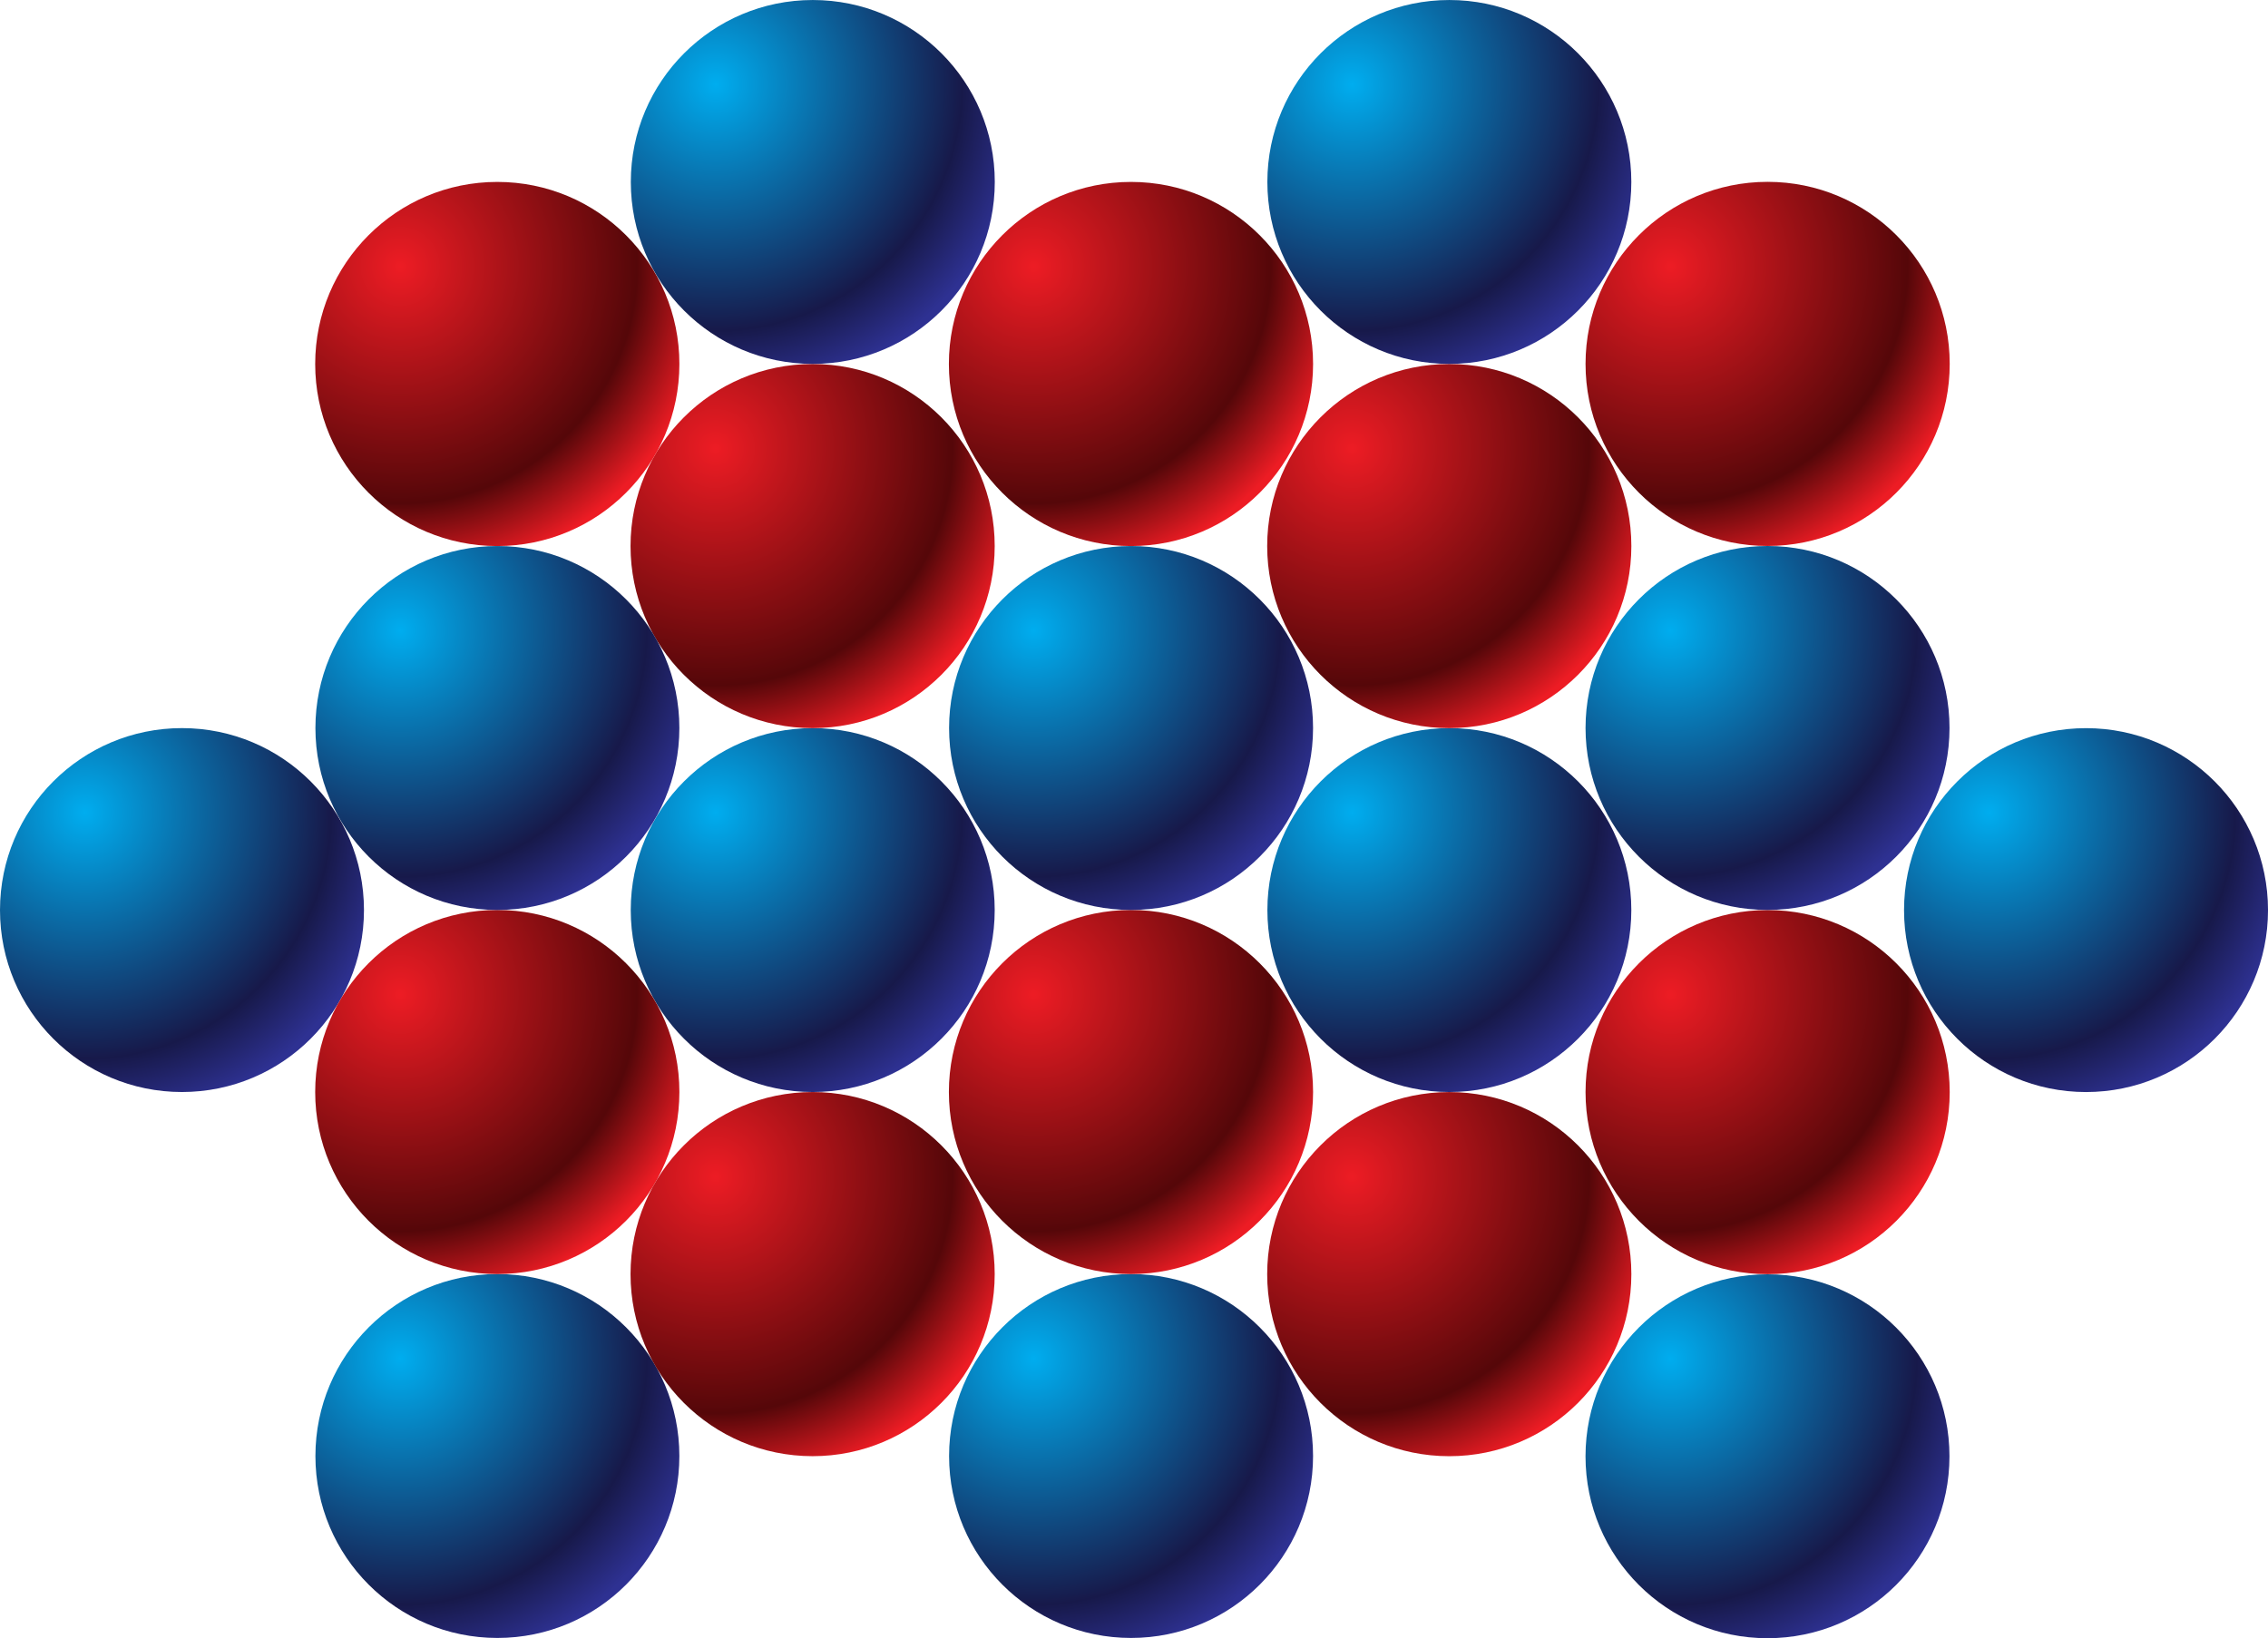 <?xml version="1.0" encoding="UTF-8" standalone="no"?>
<!-- Created with Inkscape (http://www.inkscape.org/) -->

<svg
   xmlns:dc="http://purl.org/dc/elements/1.1/"
   xmlns:cc="http://creativecommons.org/ns#"
   xmlns:rdf="http://www.w3.org/1999/02/22-rdf-syntax-ns#"
   xmlns:svg="http://www.w3.org/2000/svg"
   xmlns="http://www.w3.org/2000/svg"
   xmlns:sodipodi="http://sodipodi.sourceforge.net/DTD/sodipodi-0.dtd"
   xmlns:inkscape="http://www.inkscape.org/namespaces/inkscape"
   id="svg2"
   version="1.1"
   inkscape:version="0.48.2 r9819"
   width="112.108"
   height="80.997"
   xml:space="preserve"
   sodipodi:docname="L4A4-04.ai"><defs
     id="defs6"><radialGradient
       fx="0"
       fy="0"
       cx="0"
       cy="0"
       r="1"
       gradientUnits="userSpaceOnUse"
       gradientTransform="matrix(8.771,-8.771,-8.771,-8.771,3.356,32.659)"
       spreadMethod="pad"
       id="radialGradient24"><stop
         style="stop-opacity:1;stop-color:#00adef"
         offset="0"
         id="stop26" /><stop
         style="stop-opacity:1;stop-color:#17194a"
         offset="0.785"
         id="stop28" /><stop
         style="stop-opacity:1;stop-color:#2e3192"
         offset="1"
         id="stop30" /></radialGradient><radialGradient
       fx="0"
       fy="0"
       cx="0"
       cy="0"
       r="1"
       gradientUnits="userSpaceOnUse"
       gradientTransform="matrix(8.777,-8.777,-8.777,-8.777,66.057,54.263)"
       spreadMethod="pad"
       id="radialGradient46"><stop
         style="stop-opacity:1;stop-color:#ed1c24"
         offset="0"
         id="stop48" /><stop
         style="stop-opacity:1;stop-color:#550709"
         offset="0.755"
         id="stop50" /><stop
         style="stop-opacity:1;stop-color:#ed1c24"
         offset="1"
         id="stop52" /></radialGradient><radialGradient
       fx="0"
       fy="0"
       cx="0"
       cy="0"
       r="1"
       gradientUnits="userSpaceOnUse"
       gradientTransform="matrix(8.771,-8.771,-8.771,-8.771,28.298,32.659)"
       spreadMethod="pad"
       id="radialGradient68"><stop
         style="stop-opacity:1;stop-color:#00adef"
         offset="0"
         id="stop70" /><stop
         style="stop-opacity:1;stop-color:#17194a"
         offset="0.785"
         id="stop72" /><stop
         style="stop-opacity:1;stop-color:#2e3192"
         offset="1"
         id="stop74" /></radialGradient><radialGradient
       fx="0"
       fy="0"
       cx="0"
       cy="0"
       r="1"
       gradientUnits="userSpaceOnUse"
       gradientTransform="matrix(8.776,-8.776,-8.776,-8.776,28.292,47.059)"
       spreadMethod="pad"
       id="radialGradient90"><stop
         style="stop-opacity:1;stop-color:#ed1c24"
         offset="0"
         id="stop92" /><stop
         style="stop-opacity:1;stop-color:#550709"
         offset="0.755"
         id="stop94" /><stop
         style="stop-opacity:1;stop-color:#ed1c24"
         offset="1"
         id="stop96" /></radialGradient><radialGradient
       fx="0"
       fy="0"
       cx="0"
       cy="0"
       r="1"
       gradientUnits="userSpaceOnUse"
       gradientTransform="matrix(8.771,-8.771,-8.771,-8.771,53.475,32.659)"
       spreadMethod="pad"
       id="radialGradient112"><stop
         style="stop-opacity:1;stop-color:#00adef"
         offset="0"
         id="stop114" /><stop
         style="stop-opacity:1;stop-color:#17194a"
         offset="0.785"
         id="stop116" /><stop
         style="stop-opacity:1;stop-color:#2e3192"
         offset="1"
         id="stop118" /></radialGradient><radialGradient
       fx="0"
       fy="0"
       cx="0"
       cy="0"
       r="1"
       gradientUnits="userSpaceOnUse"
       gradientTransform="matrix(8.777,-8.777,-8.777,-8.777,53.467,47.059)"
       spreadMethod="pad"
       id="radialGradient134"><stop
         style="stop-opacity:1;stop-color:#ed1c24"
         offset="0"
         id="stop136" /><stop
         style="stop-opacity:1;stop-color:#550709"
         offset="0.755"
         id="stop138" /><stop
         style="stop-opacity:1;stop-color:#ed1c24"
         offset="1"
         id="stop140" /></radialGradient><radialGradient
       fx="0"
       fy="0"
       cx="0"
       cy="0"
       r="1"
       gradientUnits="userSpaceOnUse"
       gradientTransform="matrix(8.771,-8.771,-8.771,-8.771,40.888,11.064)"
       spreadMethod="pad"
       id="radialGradient156"><stop
         style="stop-opacity:1;stop-color:#00adef"
         offset="0"
         id="stop158" /><stop
         style="stop-opacity:1;stop-color:#17194a"
         offset="0.785"
         id="stop160" /><stop
         style="stop-opacity:1;stop-color:#2e3192"
         offset="1"
         id="stop162" /></radialGradient><radialGradient
       fx="0"
       fy="0"
       cx="0"
       cy="0"
       r="1"
       gradientUnits="userSpaceOnUse"
       gradientTransform="matrix(8.776,-8.776,-8.776,-8.776,40.881,25.464)"
       spreadMethod="pad"
       id="radialGradient178"><stop
         style="stop-opacity:1;stop-color:#ed1c24"
         offset="0"
         id="stop180" /><stop
         style="stop-opacity:1;stop-color:#550709"
         offset="0.755"
         id="stop182" /><stop
         style="stop-opacity:1;stop-color:#ed1c24"
         offset="1"
         id="stop184" /></radialGradient><radialGradient
       fx="0"
       fy="0"
       cx="0"
       cy="0"
       r="1"
       gradientUnits="userSpaceOnUse"
       gradientTransform="matrix(8.771,-8.771,-8.771,-8.771,40.888,39.86)"
       spreadMethod="pad"
       id="radialGradient200"><stop
         style="stop-opacity:1;stop-color:#00adef"
         offset="0"
         id="stop202" /><stop
         style="stop-opacity:1;stop-color:#17194a"
         offset="0.785"
         id="stop204" /><stop
         style="stop-opacity:1;stop-color:#2e3192"
         offset="1"
         id="stop206" /></radialGradient><radialGradient
       fx="0"
       fy="0"
       cx="0"
       cy="0"
       r="1"
       gradientUnits="userSpaceOnUse"
       gradientTransform="matrix(8.776,-8.776,-8.776,-8.776,40.881,54.26)"
       spreadMethod="pad"
       id="radialGradient222"><stop
         style="stop-opacity:1;stop-color:#ed1c24"
         offset="0"
         id="stop224" /><stop
         style="stop-opacity:1;stop-color:#550709"
         offset="0.755"
         id="stop226" /><stop
         style="stop-opacity:1;stop-color:#ed1c24"
         offset="1"
         id="stop228" /></radialGradient><radialGradient
       fx="0"
       fy="0"
       cx="0"
       cy="0"
       r="1"
       gradientUnits="userSpaceOnUse"
       gradientTransform="matrix(8.771,-8.771,-8.771,-8.771,15.829,11.064)"
       spreadMethod="pad"
       id="radialGradient244"><stop
         style="stop-opacity:1;stop-color:#00adef"
         offset="0"
         id="stop246" /><stop
         style="stop-opacity:1;stop-color:#17194a"
         offset="0.785"
         id="stop248" /><stop
         style="stop-opacity:1;stop-color:#2e3192"
         offset="1"
         id="stop250" /></radialGradient><radialGradient
       fx="0"
       fy="0"
       cx="0"
       cy="0"
       r="1"
       gradientUnits="userSpaceOnUse"
       gradientTransform="matrix(8.776,-8.776,-8.776,-8.776,15.823,25.464)"
       spreadMethod="pad"
       id="radialGradient266"><stop
         style="stop-opacity:1;stop-color:#ed1c24"
         offset="0"
         id="stop268" /><stop
         style="stop-opacity:1;stop-color:#550709"
         offset="0.755"
         id="stop270" /><stop
         style="stop-opacity:1;stop-color:#ed1c24"
         offset="1"
         id="stop272" /></radialGradient><radialGradient
       fx="0"
       fy="0"
       cx="0"
       cy="0"
       r="1"
       gradientUnits="userSpaceOnUse"
       gradientTransform="matrix(8.776,-8.776,-8.776,-8.776,28.292,18.261)"
       spreadMethod="pad"
       id="radialGradient288"><stop
         style="stop-opacity:1;stop-color:#ed1c24"
         offset="0"
         id="stop290" /><stop
         style="stop-opacity:1;stop-color:#550709"
         offset="0.755"
         id="stop292" /><stop
         style="stop-opacity:1;stop-color:#ed1c24"
         offset="1"
         id="stop294" /></radialGradient><radialGradient
       fx="0"
       fy="0"
       cx="0"
       cy="0"
       r="1"
       gradientUnits="userSpaceOnUse"
       gradientTransform="matrix(8.777,-8.777,-8.777,-8.777,53.467,18.261)"
       spreadMethod="pad"
       id="radialGradient310"><stop
         style="stop-opacity:1;stop-color:#ed1c24"
         offset="0"
         id="stop312" /><stop
         style="stop-opacity:1;stop-color:#550709"
         offset="0.755"
         id="stop314" /><stop
         style="stop-opacity:1;stop-color:#ed1c24"
         offset="1"
         id="stop316" /></radialGradient><radialGradient
       fx="0"
       fy="0"
       cx="0"
       cy="0"
       r="1"
       gradientUnits="userSpaceOnUse"
       gradientTransform="matrix(8.776,-8.776,-8.776,-8.776,66.058,25.46)"
       spreadMethod="pad"
       id="radialGradient332"><stop
         style="stop-opacity:1;stop-color:#ed1c24"
         offset="0"
         id="stop334" /><stop
         style="stop-opacity:1;stop-color:#550709"
         offset="0.755"
         id="stop336" /><stop
         style="stop-opacity:1;stop-color:#ed1c24"
         offset="1"
         id="stop338" /></radialGradient><radialGradient
       fx="0"
       fy="0"
       cx="0"
       cy="0"
       r="1"
       gradientUnits="userSpaceOnUse"
       gradientTransform="matrix(8.771,-8.771,-8.771,-8.771,15.829,39.86)"
       spreadMethod="pad"
       id="radialGradient354"><stop
         style="stop-opacity:1;stop-color:#00adef"
         offset="0"
         id="stop356" /><stop
         style="stop-opacity:1;stop-color:#17194a"
         offset="0.785"
         id="stop358" /><stop
         style="stop-opacity:1;stop-color:#2e3192"
         offset="1"
         id="stop360" /></radialGradient><radialGradient
       fx="0"
       fy="0"
       cx="0"
       cy="0"
       r="1"
       gradientUnits="userSpaceOnUse"
       gradientTransform="matrix(8.771,-8.771,-8.771,-8.771,28.302,61.458)"
       spreadMethod="pad"
       id="radialGradient376"><stop
         style="stop-opacity:1;stop-color:#00adef"
         offset="0"
         id="stop378" /><stop
         style="stop-opacity:1;stop-color:#17194a"
         offset="0.785"
         id="stop380" /><stop
         style="stop-opacity:1;stop-color:#2e3192"
         offset="1"
         id="stop382" /></radialGradient><radialGradient
       fx="0"
       fy="0"
       cx="0"
       cy="0"
       r="1"
       gradientUnits="userSpaceOnUse"
       gradientTransform="matrix(8.771,-8.771,-8.771,-8.771,53.473,61.458)"
       spreadMethod="pad"
       id="radialGradient398"><stop
         style="stop-opacity:1;stop-color:#00adef"
         offset="0"
         id="stop400" /><stop
         style="stop-opacity:1;stop-color:#17194a"
         offset="0.785"
         id="stop402" /><stop
         style="stop-opacity:1;stop-color:#2e3192"
         offset="1"
         id="stop404" /></radialGradient><radialGradient
       fx="0"
       fy="0"
       cx="0"
       cy="0"
       r="1"
       gradientUnits="userSpaceOnUse"
       gradientTransform="matrix(8.771,-8.771,-8.771,-8.771,66.056,39.861)"
       spreadMethod="pad"
       id="radialGradient420"><stop
         style="stop-opacity:1;stop-color:#00adef"
         offset="0"
         id="stop422" /><stop
         style="stop-opacity:1;stop-color:#17194a"
         offset="0.785"
         id="stop424" /><stop
         style="stop-opacity:1;stop-color:#2e3192"
         offset="1"
         id="stop426" /></radialGradient><radialGradient
       fx="0"
       fy="0"
       cx="0"
       cy="0"
       r="1"
       gradientUnits="userSpaceOnUse"
       gradientTransform="matrix(8.771,-8.771,-8.771,-8.771,78.65,32.657)"
       spreadMethod="pad"
       id="radialGradient442"><stop
         style="stop-opacity:1;stop-color:#00adef"
         offset="0"
         id="stop444" /><stop
         style="stop-opacity:1;stop-color:#17194a"
         offset="0.785"
         id="stop446" /><stop
         style="stop-opacity:1;stop-color:#2e3192"
         offset="1"
         id="stop448" /></radialGradient><radialGradient
       fx="0"
       fy="0"
       cx="0"
       cy="0"
       r="1"
       gradientUnits="userSpaceOnUse"
       gradientTransform="matrix(8.771,-8.771,-8.771,-8.771,66.054,11.055)"
       spreadMethod="pad"
       id="radialGradient464"><stop
         style="stop-opacity:1;stop-color:#00adef"
         offset="0"
         id="stop466" /><stop
         style="stop-opacity:1;stop-color:#17194a"
         offset="0.785"
         id="stop468" /><stop
         style="stop-opacity:1;stop-color:#2e3192"
         offset="1"
         id="stop470" /></radialGradient><radialGradient
       fx="0"
       fy="0"
       cx="0"
       cy="0"
       r="1"
       gradientUnits="userSpaceOnUse"
       gradientTransform="matrix(8.776,-8.776,-8.776,-8.776,15.823,54.26)"
       spreadMethod="pad"
       id="radialGradient486"><stop
         style="stop-opacity:1;stop-color:#ed1c24"
         offset="0"
         id="stop488" /><stop
         style="stop-opacity:1;stop-color:#550709"
         offset="0.755"
         id="stop490" /><stop
         style="stop-opacity:1;stop-color:#ed1c24"
         offset="1"
         id="stop492" /></radialGradient></defs><sodipodi:namedview
     pagecolor="#ffffff"
     bordercolor="#666666"
     borderopacity="1"
     objecttolerance="10"
     gridtolerance="10"
     guidetolerance="10"
     inkscape:pageopacity="0"
     inkscape:pageshadow="2"
     inkscape:window-width="640"
     inkscape:window-height="480"
     id="namedview4"
     showgrid="false"
     inkscape:zoom="2.8989869"
     inkscape:cx="56.054066"
     inkscape:cy="40.498375"
     inkscape:window-x="0"
     inkscape:window-y="22"
     inkscape:window-maximized="0"
     inkscape:current-layer="g10" /><g
     id="g10"
     inkscape:groupmode="layer"
     inkscape:label="L4A4-04"
     transform="matrix(1.25,0,0,-1.25,0,80.997)"><g
       id="g12"><g
         id="g14"><g
           id="g20"><g
             id="g22"><path
               d="m 0,28.8 c 0,-3.973 3.22,-7.196 7.195,-7.196 l 0,0 c 3.976,0 7.198,3.223 7.198,7.196 l 0,0 c 0,3.975 -3.222,7.198 -7.198,7.198 l 0,0 C 3.22,35.998 0,32.775 0,28.8"
               style="fill:url(#radialGradient24);stroke:none"
               id="path32" /></g></g></g></g><g
       id="g34"><g
         id="g36"><g
           id="g42"><g
             id="g44"><path
               d="m 62.699,50.403 c 0,-3.977 3.223,-7.201 7.199,-7.201 l 0,0 c 3.979,0 7.202,3.224 7.202,7.201 l 0,0 c 0,3.977 -3.223,7.202 -7.202,7.202 l 0,0 c -3.976,0 -7.199,-3.225 -7.199,-7.202"
               style="fill:url(#radialGradient46);stroke:none"
               id="path54" /></g></g></g></g><g
       id="g56"><g
         id="g58"><g
           id="g64"><g
             id="g66"><path
               d="m 24.942,28.8 c 0,-3.973 3.22,-7.196 7.195,-7.196 l 0,0 c 3.976,0 7.198,3.223 7.198,7.196 l 0,0 c 0,3.975 -3.222,7.198 -7.198,7.198 l 0,0 c -3.975,0 -7.195,-3.223 -7.195,-7.198"
               style="fill:url(#radialGradient68);stroke:none"
               id="path76" /></g></g></g></g><g
       id="g78"><g
         id="g80"><g
           id="g86"><g
             id="g88"><path
               d="m 24.934,43.198 c 0,-3.977 3.222,-7.201 7.2,-7.201 l 0,0 c 3.978,0 7.201,3.224 7.201,7.201 l 0,0 c 0,3.976 -3.223,7.202 -7.201,7.202 l 0,0 c -3.978,0 -7.2,-3.226 -7.2,-7.202"
               style="fill:url(#radialGradient90);stroke:none"
               id="path98" /></g></g></g></g><g
       id="g100"><g
         id="g102"><g
           id="g108"><g
             id="g110"><path
               d="m 50.118,28.8 c 0,-3.973 3.221,-7.196 7.196,-7.196 l 0,0 c 3.975,0 7.196,3.223 7.196,7.196 l 0,0 c 0,3.975 -3.221,7.198 -7.196,7.198 l 0,0 c -3.975,0 -7.196,-3.223 -7.196,-7.198"
               style="fill:url(#radialGradient112);stroke:none"
               id="path120" /></g></g></g></g><g
       id="g122"><g
         id="g124"><g
           id="g130"><g
             id="g132"><path
               d="m 50.11,43.198 c 0,-3.977 3.222,-7.201 7.199,-7.201 l 0,0 c 3.978,0 7.202,3.224 7.202,7.201 l 0,0 c 0,3.976 -3.224,7.202 -7.202,7.202 l 0,0 c -3.977,0 -7.199,-3.226 -7.199,-7.202"
               style="fill:url(#radialGradient134);stroke:none"
               id="path142" /></g></g></g></g><g
       id="g144"><g
         id="g146"><g
           id="g152"><g
             id="g154"><path
               d="m 37.531,7.206 c 0,-3.974 3.22,-7.196 7.195,-7.196 l 0,0 c 3.976,0 7.198,3.222 7.198,7.196 l 0,0 c 0,3.975 -3.222,7.198 -7.198,7.198 l 0,0 c -3.975,0 -7.195,-3.223 -7.195,-7.198"
               style="fill:url(#radialGradient156);stroke:none"
               id="path164" /></g></g></g></g><g
       id="g166"><g
         id="g168"><g
           id="g174"><g
             id="g176"><path
               d="m 37.523,21.604 c 0,-3.977 3.223,-7.201 7.2,-7.201 l 0,0 c 3.978,0 7.202,3.224 7.202,7.201 l 0,0 c 0,3.977 -3.224,7.201 -7.202,7.201 l 0,0 c -3.977,0 -7.2,-3.224 -7.2,-7.201"
               style="fill:url(#radialGradient178);stroke:none"
               id="path186" /></g></g></g></g><g
       id="g188"><g
         id="g190"><g
           id="g196"><g
             id="g198"><path
               d="m 37.531,36.002 c 0,-3.975 3.22,-7.197 7.195,-7.197 l 0,0 c 3.976,0 7.198,3.222 7.198,7.197 l 0,0 c 0,3.974 -3.222,7.198 -7.198,7.198 l 0,0 c -3.975,0 -7.195,-3.224 -7.195,-7.198"
               style="fill:url(#radialGradient200);stroke:none"
               id="path208" /></g></g></g></g><g
       id="g210"><g
         id="g212"><g
           id="g218"><g
             id="g220"><path
               d="m 37.523,50.4 c 0,-3.977 3.223,-7.201 7.2,-7.201 l 0,0 c 3.978,0 7.202,3.224 7.202,7.201 l 0,0 c 0,3.976 -3.224,7.202 -7.202,7.202 l 0,0 c -3.977,0 -7.2,-3.226 -7.2,-7.202"
               style="fill:url(#radialGradient222);stroke:none"
               id="path230" /></g></g></g></g><g
       id="g232"><g
         id="g234"><g
           id="g240"><g
             id="g242"><path
               d="m 12.473,7.206 c 0,-3.974 3.22,-7.196 7.195,-7.196 l 0,0 c 3.976,0 7.197,3.222 7.197,7.196 l 0,0 c 0,3.975 -3.221,7.198 -7.197,7.198 l 0,0 c -3.975,0 -7.195,-3.223 -7.195,-7.198"
               style="fill:url(#radialGradient244);stroke:none"
               id="path252" /></g></g></g></g><g
       id="g254"><g
         id="g256"><g
           id="g262"><g
             id="g264"><path
               d="m 12.464,21.604 c 0,-3.977 3.223,-7.201 7.2,-7.201 l 0,0 c 3.978,0 7.202,3.224 7.202,7.201 l 0,0 c 0,3.977 -3.224,7.201 -7.202,7.201 l 0,0 c -3.977,0 -7.2,-3.224 -7.2,-7.201"
               style="fill:url(#radialGradient266);stroke:none"
               id="path274" /></g></g></g></g><g
       id="g276"><g
         id="g278"><g
           id="g284"><g
             id="g286"><path
               d="m 24.934,14.401 c 0,-3.977 3.222,-7.201 7.2,-7.201 l 0,0 c 3.978,0 7.201,3.224 7.201,7.201 l 0,0 c 0,3.976 -3.223,7.202 -7.201,7.202 l 0,0 c -3.978,0 -7.2,-3.226 -7.2,-7.202"
               style="fill:url(#radialGradient288);stroke:none"
               id="path296" /></g></g></g></g><g
       id="g298"><g
         id="g300"><g
           id="g306"><g
             id="g308"><path
               d="m 50.11,14.4 c 0,-3.977 3.222,-7.201 7.199,-7.201 l 0,0 c 3.978,0 7.202,3.224 7.202,7.201 l 0,0 c 0,3.977 -3.224,7.202 -7.202,7.202 l 0,0 c -3.977,0 -7.199,-3.225 -7.199,-7.202"
               style="fill:url(#radialGradient310);stroke:none"
               id="path318" /></g></g></g></g><g
       id="g320"><g
         id="g322"><g
           id="g328"><g
             id="g330"><path
               d="m 62.699,21.6 c 0,-3.977 3.223,-7.201 7.199,-7.201 l 0,0 c 3.979,0 7.202,3.224 7.202,7.201 l 0,0 c 0,3.977 -3.223,7.202 -7.202,7.202 l 0,0 c -3.976,0 -7.199,-3.225 -7.199,-7.202"
               style="fill:url(#radialGradient332);stroke:none"
               id="path340" /></g></g></g></g><g
       id="g342"><g
         id="g344"><g
           id="g350"><g
             id="g352"><path
               d="m 12.473,36.002 c 0,-3.975 3.22,-7.197 7.195,-7.197 l 0,0 c 3.976,0 7.197,3.222 7.197,7.197 l 0,0 c 0,3.974 -3.221,7.198 -7.197,7.198 l 0,0 c -3.975,0 -7.195,-3.224 -7.195,-7.198"
               style="fill:url(#radialGradient354);stroke:none"
               id="path362" /></g></g></g></g><g
       id="g364"><g
         id="g366"><g
           id="g372"><g
             id="g374"><path
               d="m 32.141,64.797 c -3.976,0 -7.196,-3.223 -7.196,-7.197 l 0,0 c 0,-3.974 3.22,-7.196 7.196,-7.196 l 0,0 c 3.975,0 7.197,3.222 7.197,7.196 l 0,0 c 0,3.974 -3.222,7.197 -7.197,7.197 z"
               style="fill:url(#radialGradient376);stroke:none"
               id="path384" /></g></g></g></g><g
       id="g386"><g
         id="g388"><g
           id="g394"><g
             id="g396"><path
               d="m 57.313,64.797 c -3.975,0 -7.196,-3.223 -7.196,-7.197 l 0,0 c 0,-3.974 3.221,-7.196 7.196,-7.196 l 0,0 c 3.974,0 7.197,3.222 7.197,7.196 l 0,0 c 0,3.974 -3.223,7.197 -7.197,7.197 z"
               style="fill:url(#radialGradient398);stroke:none"
               id="path406" /></g></g></g></g><g
       id="g408"><g
         id="g410"><g
           id="g416"><g
             id="g418"><path
               d="m 62.699,36.003 c 0,-3.974 3.222,-7.197 7.196,-7.197 l 0,0 c 3.975,0 7.197,3.223 7.197,7.197 l 0,0 c 0,3.974 -3.222,7.198 -7.197,7.198 l 0,0 c -3.974,0 -7.196,-3.224 -7.196,-7.198"
               style="fill:url(#radialGradient420);stroke:none"
               id="path428" /></g></g></g></g><g
       id="g430"><g
         id="g432"><g
           id="g438"><g
             id="g440"><path
               d="m 75.294,28.799 c 0,-3.974 3.22,-7.196 7.196,-7.196 l 0,0 c 3.974,0 7.197,3.222 7.197,7.196 l 0,0 c 0,3.974 -3.223,7.197 -7.197,7.197 l 0,0 c -3.976,0 -7.196,-3.223 -7.196,-7.197"
               style="fill:url(#radialGradient442);stroke:none"
               id="path450" /></g></g></g></g><g
       id="g452"><g
         id="g454"><g
           id="g460"><g
             id="g462"><path
               d="M 62.698,7.196 C 62.698,3.222 65.919,0 69.893,0 l 0,0 c 3.975,0 7.197,3.222 7.197,7.196 l 0,0 c 0,3.975 -3.222,7.198 -7.197,7.198 l 0,0 c -3.974,0 -7.195,-3.223 -7.195,-7.198"
               style="fill:url(#radialGradient464);stroke:none"
               id="path472" /></g></g></g></g><g
       id="g474"><g
         id="g476"><g
           id="g482"><g
             id="g484"><path
               d="m 12.464,50.4 c 0,-3.977 3.223,-7.201 7.2,-7.201 l 0,0 c 3.978,0 7.202,3.224 7.202,7.201 l 0,0 c 0,3.976 -3.224,7.202 -7.202,7.202 l 0,0 c -3.977,0 -7.2,-3.226 -7.2,-7.202"
               style="fill:url(#radialGradient486);stroke:none"
               id="path494" /></g></g></g></g></g></svg>
